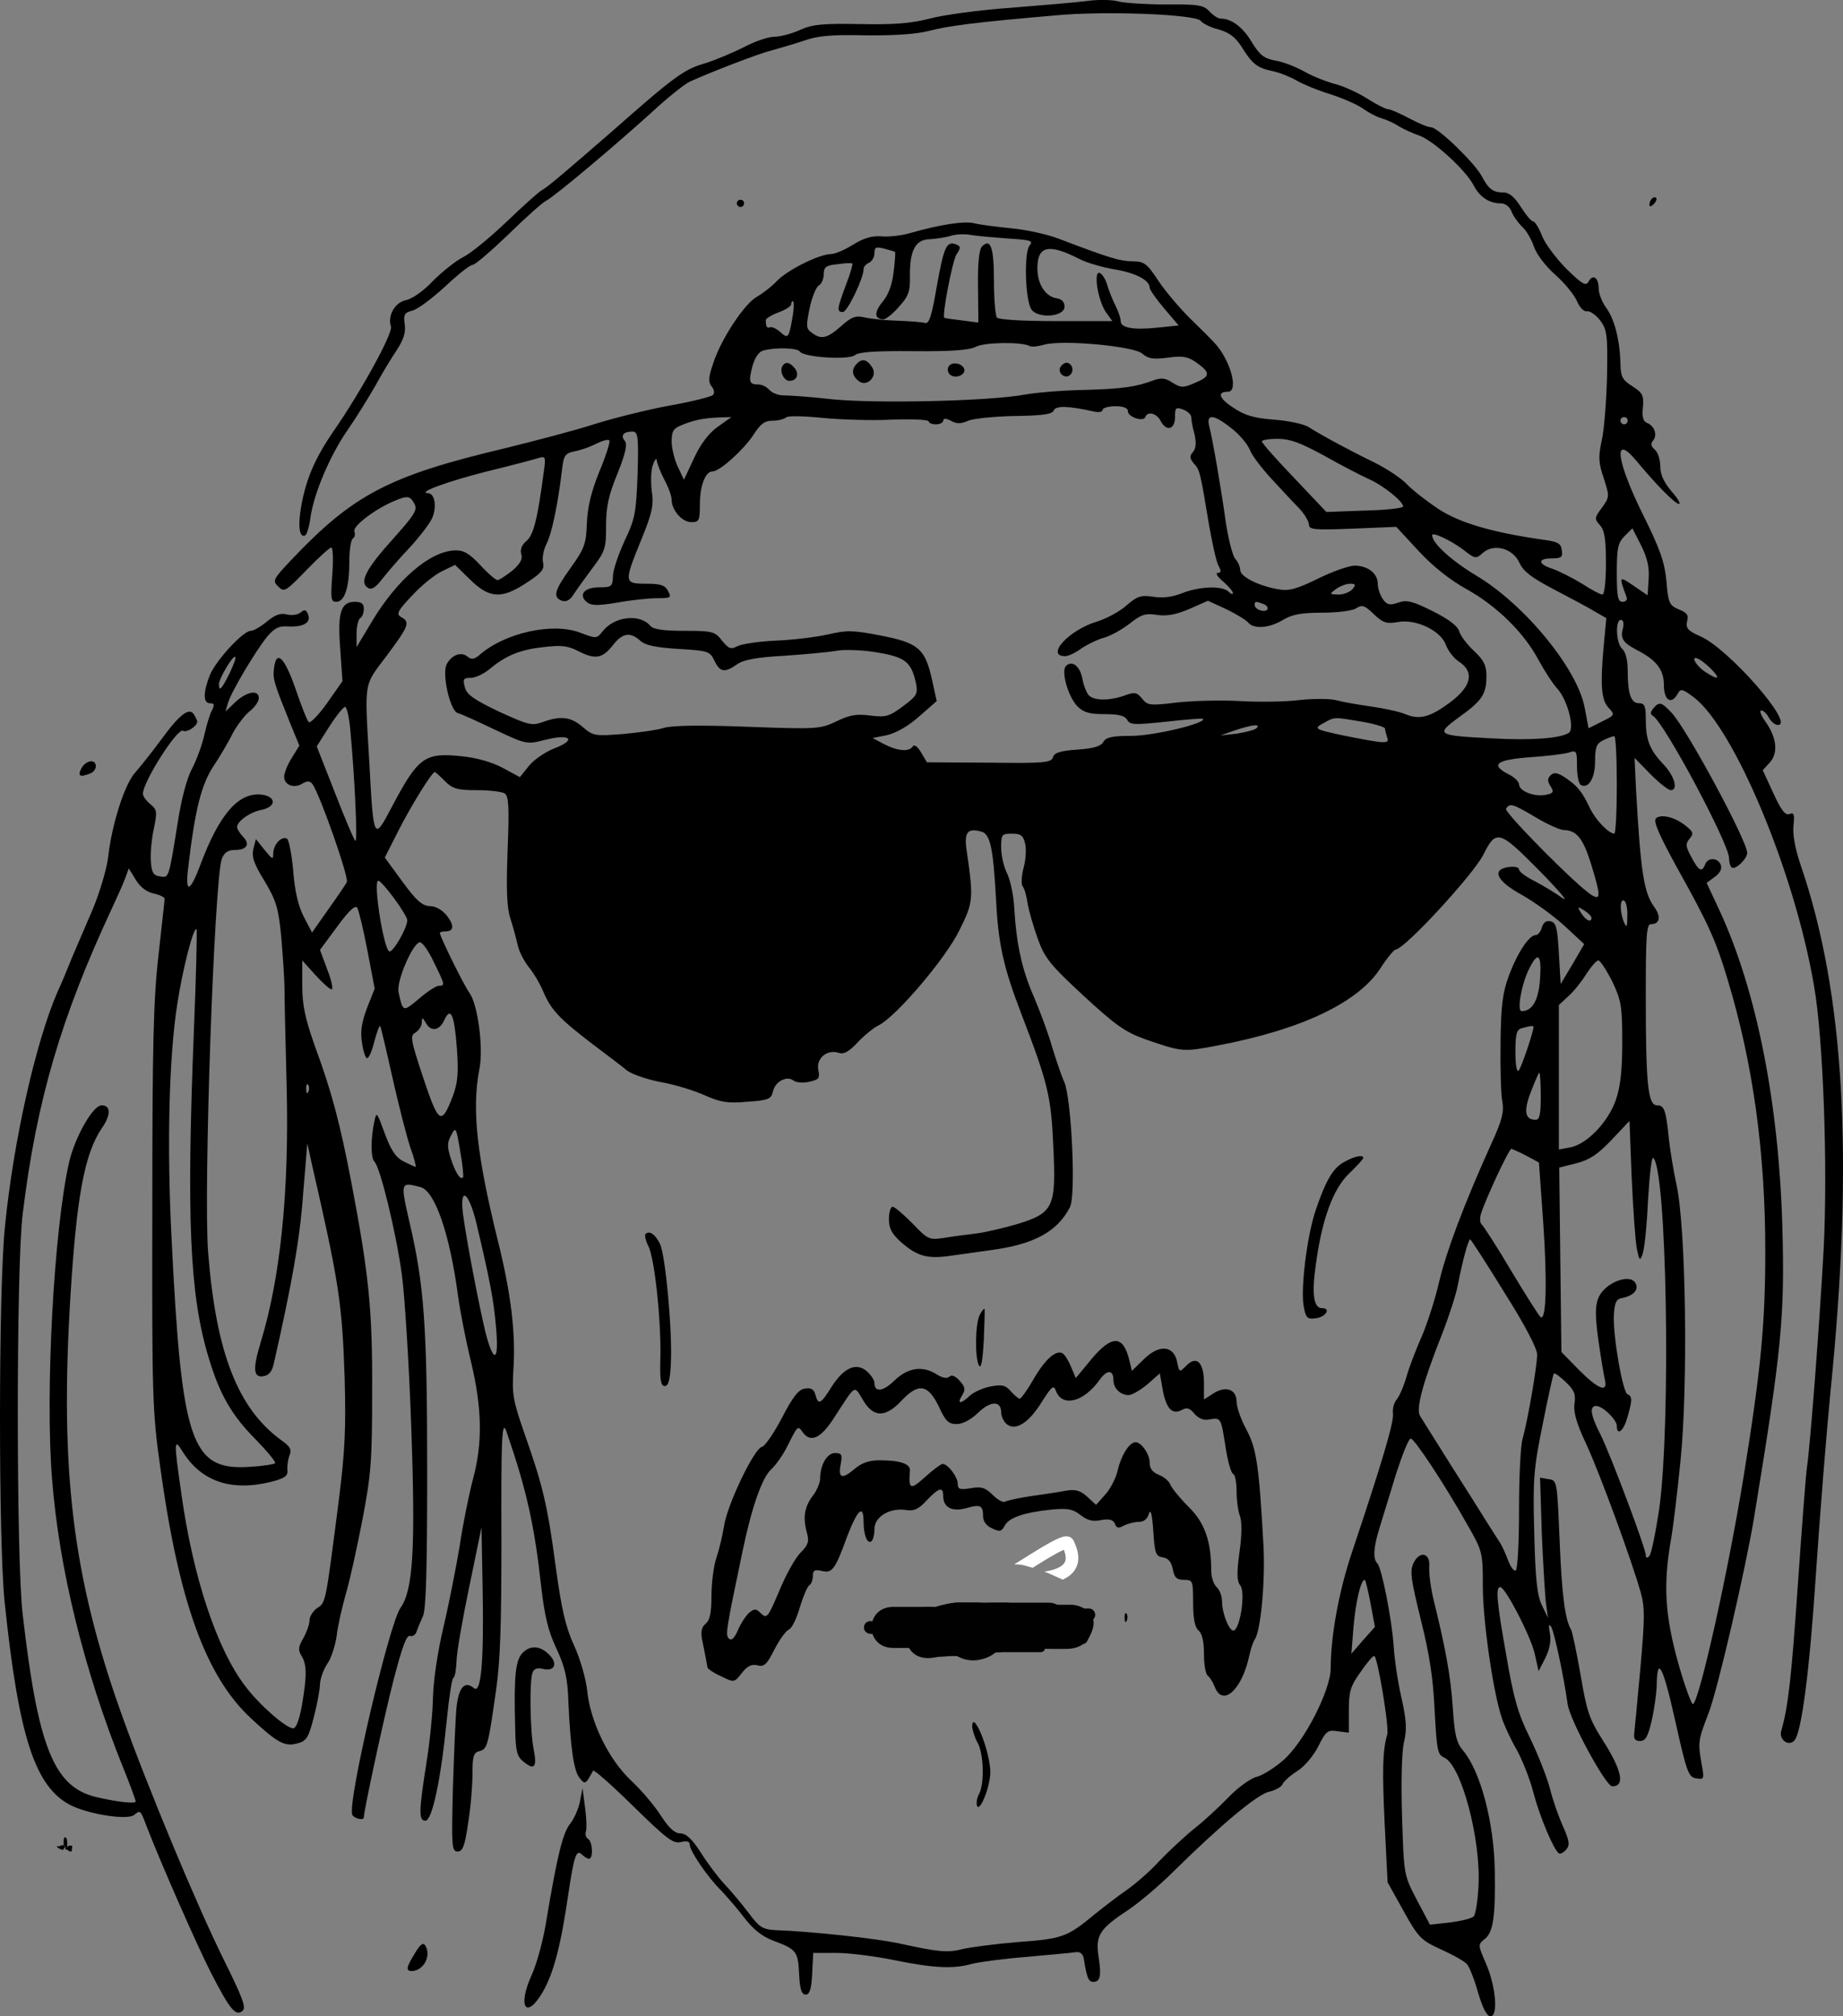 <?xml version="1.0" encoding="UTF-8" standalone="no"?>
<svg
   version="1.0"
   width="508.922pt"
   height="556.647pt"
   viewBox="0 0 508.922 556.647"
   preserveAspectRatio="xMidYMid"
   id="svg20"
   sodipodi:docname="speak.svg"
   inkscape:version="1.3 (0e150ed, 2023-07-21)"
   xmlns:inkscape="http://www.inkscape.org/namespaces/inkscape"
   xmlns:sodipodi="http://sodipodi.sourceforge.net/DTD/sodipodi-0.dtd"
   xmlns="http://www.w3.org/2000/svg"
   xmlns:svg="http://www.w3.org/2000/svg">
  <rect x="0" y="0" width="508.922" height="556.647" fill="#808080" stroke="none"/>
  <defs
     id="defs20">
    <inkscape:path-effect
       effect="powerstroke"
       id="path-effect38"
       is_visible="true"
       lpeversion="1.3"
       scale_width="1"
       interpolator_type="CentripetalCatmullRom"
       interpolator_beta="0.75"
       start_linecap_type="round"
       end_linecap_type="round"
       offset_points="9.457,17.414"
       linejoin_type="spiro"
       miter_limit="4"
       not_jump="true"
       sort_points="true"
       message="&lt;b&gt;Ctrl + click&lt;/b&gt; on existing node and move it" />
    <inkscape:path-effect
       effect="simplify"
       id="path-effect37"
       is_visible="true"
       lpeversion="1.3"
       threshold="0.012"
       steps="1"
       smooth_angles="0"
       helper_size="0"
       simplify_individual_paths="false"
       simplify_just_coalesce="false"
       step="1" />
    <inkscape:path-effect
       effect="powerstroke"
       id="path-effect36"
       is_visible="true"
       lpeversion="1.3"
       scale_width="1"
       interpolator_type="CentripetalCatmullRom"
       interpolator_beta="0.75"
       start_linecap_type="round"
       end_linecap_type="round"
       offset_points="1.381,17.414"
       linejoin_type="spiro"
       miter_limit="4"
       not_jump="true"
       sort_points="true"
       message="&lt;b&gt;Ctrl + click&lt;/b&gt; on existing node and move it" />
    <inkscape:path-effect
       effect="simplify"
       id="path-effect35"
       is_visible="true"
       lpeversion="1.3"
       threshold="0.012"
       steps="1"
       smooth_angles="0"
       helper_size="0"
       simplify_individual_paths="false"
       simplify_just_coalesce="false"
       step="1" />
    <inkscape:path-effect
       effect="powerstroke"
       id="path-effect34"
       is_visible="true"
       lpeversion="1.3"
       scale_width="1"
       interpolator_type="CentripetalCatmullRom"
       interpolator_beta="0.75"
       start_linecap_type="round"
       end_linecap_type="round"
       offset_points="10.941,17.414"
       linejoin_type="spiro"
       miter_limit="4"
       not_jump="true"
       sort_points="true"
       message="&lt;b&gt;Ctrl + click&lt;/b&gt; on existing node and move it" />
    <inkscape:path-effect
       effect="simplify"
       id="path-effect33"
       is_visible="true"
       lpeversion="1.3"
       threshold="0.012"
       steps="1"
       smooth_angles="0"
       helper_size="0"
       simplify_individual_paths="false"
       simplify_just_coalesce="false"
       step="1" />
    <inkscape:path-effect
       effect="powerstroke"
       id="path-effect32"
       is_visible="true"
       lpeversion="1.3"
       scale_width="1"
       interpolator_type="CentripetalCatmullRom"
       interpolator_beta="0.75"
       start_linecap_type="round"
       end_linecap_type="round"
       offset_points="9.86,17.414"
       linejoin_type="spiro"
       miter_limit="4"
       not_jump="true"
       sort_points="true"
       message="&lt;b&gt;Ctrl + click&lt;/b&gt; on existing node and move it" />
    <inkscape:path-effect
       effect="simplify"
       id="path-effect31"
       is_visible="true"
       lpeversion="1.3"
       threshold="0.012"
       steps="1"
       smooth_angles="0"
       helper_size="0"
       simplify_individual_paths="false"
       simplify_just_coalesce="false"
       step="1" />
    <inkscape:path-effect
       effect="powerstroke"
       id="path-effect30"
       is_visible="true"
       lpeversion="1.3"
       scale_width="1"
       interpolator_type="CentripetalCatmullRom"
       interpolator_beta="0.75"
       start_linecap_type="round"
       end_linecap_type="round"
       offset_points="16.259,17.414"
       linejoin_type="spiro"
       miter_limit="4"
       not_jump="true"
       sort_points="true"
       message="&lt;b&gt;Ctrl + click&lt;/b&gt; on existing node and move it" />
    <inkscape:path-effect
       effect="simplify"
       id="path-effect29"
       is_visible="true"
       lpeversion="1.3"
       threshold="0.012"
       steps="1"
       smooth_angles="0"
       helper_size="0"
       simplify_individual_paths="false"
       simplify_just_coalesce="false"
       step="1" />
    <inkscape:path-effect
       effect="powerstroke"
       id="path-effect28"
       is_visible="true"
       lpeversion="1.3"
       scale_width="1"
       interpolator_type="CentripetalCatmullRom"
       interpolator_beta="0.75"
       start_linecap_type="round"
       end_linecap_type="round"
       offset_points="4.26,17.414"
       linejoin_type="spiro"
       miter_limit="4"
       not_jump="true"
       sort_points="true"
       message="&lt;b&gt;Ctrl + click&lt;/b&gt; on existing node and move it" />
    <inkscape:path-effect
       effect="simplify"
       id="path-effect27"
       is_visible="true"
       lpeversion="1.3"
       threshold="0.012"
       steps="1"
       smooth_angles="0"
       helper_size="0"
       simplify_individual_paths="false"
       simplify_just_coalesce="false"
       step="1" />
    <inkscape:path-effect
       effect="powerstroke"
       id="path-effect26"
       is_visible="true"
       lpeversion="1.3"
       scale_width="1"
       interpolator_type="CentripetalCatmullRom"
       interpolator_beta="0.75"
       start_linecap_type="round"
       end_linecap_type="round"
       offset_points="4.448,17.414"
       linejoin_type="spiro"
       miter_limit="4"
       not_jump="true"
       sort_points="true"
       message="&lt;b&gt;Ctrl + click&lt;/b&gt; on existing node and move it" />
    <inkscape:path-effect
       effect="simplify"
       id="path-effect25"
       is_visible="true"
       lpeversion="1.3"
       threshold="0.012"
       steps="1"
       smooth_angles="0"
       helper_size="0"
       simplify_individual_paths="false"
       simplify_just_coalesce="false"
       step="1" />
    <inkscape:path-effect
       effect="spiro"
       id="path-effect22"
       is_visible="true"
       lpeversion="1" />
    <inkscape:path-effect
       effect="spiro"
       id="path-effect21"
       is_visible="true"
       lpeversion="1" />
    <inkscape:path-effect
       effect="powerstroke"
       id="path-effect2"
       is_visible="true"
       lpeversion="1.3"
       scale_width="1"
       interpolator_type="CentripetalCatmullRom"
       interpolator_beta="0.75"
       start_linecap_type="round"
       end_linecap_type="round"
       offset_points="5.408,17.414"
       linejoin_type="spiro"
       miter_limit="4"
       not_jump="true"
       sort_points="true"
       message="&lt;b&gt;Ctrl + click&lt;/b&gt; on existing node and move it" />
    <inkscape:path-effect
       effect="simplify"
       id="path-effect1"
       is_visible="true"
       lpeversion="1.3"
       threshold="0.012"
       steps="1"
       smooth_angles="0"
       helper_size="0"
       simplify_individual_paths="false"
       simplify_just_coalesce="false"
       step="1" />
  </defs>
  <sodipodi:namedview
     id="namedview20"
     pagecolor="#ffffff"
     bordercolor="#000000"
     borderopacity="0.25"
     inkscape:showpageshadow="2"
     inkscape:pageopacity="0.0"
     inkscape:pagecheckerboard="0"
     inkscape:deskcolor="#d1d1d1"
     inkscape:document-units="pt"
     inkscape:zoom="0.83328723"
     inkscape:cx="288.01593"
     inkscape:cy="477.02639"
     inkscape:window-width="1312"
     inkscape:window-height="816"
     inkscape:window-x="0"
     inkscape:window-y="25"
     inkscape:window-maximized="0"
     inkscape:current-layer="g20" />
  <g
     transform="matrix(0.1,0,0,-0.1,-17.537,569.147)"
     fill="#000000"
     stroke="none"
     id="g20">
    <path
       d="m 3180,5689 c -30,-4 -126,-12 -213,-19 -87,-6 -188,-20 -225,-30 -51,-13 -97,-17 -192,-15 -103,2 -132,-1 -165,-16 -22,-10 -54,-19 -71,-19 -17,0 -55,-13 -85,-29 -30,-15 -79,-36 -109,-45 -55,-16 -82,-35 -252,-185 -129,-112 -180,-156 -197,-165 -9,-5 -52,-44 -96,-86 -44,-42 -98,-87 -120,-98 -22,-11 -60,-42 -85,-67 -24,-26 -57,-49 -73,-52 -31,-6 -52,-43 -42,-73 6,-18 -83,-180 -158,-288 -49,-71 -74,-127 -88,-198 -12,-60 -8,-101 10,-90 4,3 11,26 14,51 10,66 53,168 102,239 23,33 57,88 76,121 18,33 45,78 60,100 19,29 25,49 22,71 -4,27 -1,32 21,38 14,3 54,33 90,66 35,33 69,60 76,60 7,0 51,38 99,84 47,46 94,88 104,93 24,12 196,157 296,248 42,39 88,75 101,81 69,31 190,77 225,86 22,6 63,18 90,27 39,14 77,17 170,15 79,-1 139,3 175,12 53,14 129,24 350,43 137,13 386,3 401,-15 6,-8 29,-19 50,-24 28,-8 46,-21 63,-48 30,-48 43,-58 86,-67 19,-4 49,-16 66,-26 17,-10 58,-27 91,-37 34,-11 74,-28 90,-39 15,-11 39,-24 53,-28 14,-4 36,-14 48,-22 13,-8 39,-20 57,-26 39,-14 129,-96 150,-138 17,-32 43,-49 75,-49 12,0 24,-9 29,-22 5,-13 18,-31 29,-42 12,-10 26,-35 33,-55 7,-21 31,-53 59,-78 26,-23 53,-56 60,-73 7,-17 19,-29 27,-28 9,2 25,-10 37,-25 19,-26 21,-39 19,-155 -2,-70 -8,-150 -15,-178 -9,-43 -9,-59 6,-103 16,-50 16,-52 -5,-81 -21,-28 -21,-31 -6,-48 13,-14 17,-38 17,-105 0,-49 -4,-87 -10,-87 -5,0 -30,13 -56,30 -26,16 -62,34 -81,41 -41,13 -43,29 -2,29 26,0 30,3 27,23 -2,18 -11,23 -48,28 -142,20 -236,47 -295,87 -33,22 -71,52 -85,67 -14,15 -54,42 -90,60 -68,33 -144,74 -182,98 -13,8 -55,17 -95,20 -55,4 -81,12 -112,33 -39,25 -46,44 -15,44 31,0 7,88 -37,135 -10,11 -42,43 -70,70 -28,28 -67,74 -86,103 -31,47 -39,52 -71,52 -35,1 -60,8 -202,62 -30,12 -89,25 -130,29 -41,4 -88,10 -104,14 -27,7 -94,-3 -181,-28 -22,-6 -56,-10 -76,-8 -26,2 -49,-5 -78,-23 -22,-14 -50,-26 -61,-26 -33,0 -122,-45 -150,-75 -14,-15 -38,-33 -53,-42 -34,-17 -100,-116 -122,-184 -14,-40 -14,-53 -4,-65 7,-9 8,-18 3,-23 -5,-5 -61,-19 -124,-30 -63,-12 -155,-35 -205,-51 -49,-16 -160,-45 -245,-66 -321,-76 -419,-128 -589,-307 -52,-55 -54,-59 -37,-75 16,-16 20,-14 78,46 33,34 64,62 68,62 5,0 6,-34 3,-75 -5,-66 -4,-75 11,-75 23,0 36,40 36,110 0,32 4,61 10,65 5,3 7,12 4,19 -6,14 55,61 109,84 38,16 45,15 57,-8 9,-16 0,-30 -60,-97 -74,-82 -93,-119 -69,-134 10,-7 21,0 39,23 14,18 48,58 77,88 28,31 57,68 63,84 12,32 5,66 -13,66 -31,1 53,32 159,59 66,16 130,33 143,37 23,7 24,6 18,-37 -17,-128 -28,-175 -48,-191 -13,-11 -18,-24 -14,-37 4,-13 -3,-26 -25,-45 -18,-14 -36,-26 -41,-26 -5,0 -27,19 -48,42 -30,32 -46,41 -69,40 -69,-2 -160,-80 -230,-197 l -42,-70 v 37 c 0,20 5,40 10,43 6,3 10,15 10,26 0,14 -7,19 -25,19 -39,0 -48,-31 -40,-131 l 6,-88 -42,-60 c -24,-34 -47,-57 -51,-53 -5,5 -21,46 -37,93 -30,86 -53,109 -59,55 -4,-29 1,-43 45,-152 l 25,-61 -21,-34 c -12,-19 -21,-42 -21,-52 0,-23 28,-33 50,-19 14,8 21,8 28,-1 19,-24 102,-259 95,-271 -3,-6 -26,-40 -51,-75 l -45,-64 -23,44 c -15,29 -25,72 -29,127 -4,45 -12,85 -17,88 -14,9 -38,-16 -38,-40 0,-19 -2,-18 -24,9 l -24,30 -7,-27 c -5,-21 1,-41 31,-89 32,-54 38,-73 46,-153 4,-50 9,-116 9,-146 0,-30 3,-152 6,-270 7,-288 -17,-526 -72,-705 -22,-73 -20,-97 7,-93 15,2 24,12 29,33 50,220 72,343 81,465 l 12,145 12,-55 c 75,-327 84,-384 91,-590 4,-144 1,-204 -16,-340 -37,-288 -36,-283 -60,-298 -11,-8 -21,-23 -21,-34 0,-11 -8,-33 -17,-49 -14,-24 -15,-33 -5,-49 15,-24 15,-55 1,-137 -7,-39 -16,-63 -24,-63 -19,0 -93,64 -132,116 -79,103 -145,302 -177,533 -21,145 -20,153 3,116 52,-84 135,-112 247,-84 37,10 45,16 43,33 -1,11 2,30 6,40 6,15 2,24 -21,40 -122,88 -182,242 -204,521 -13,171 17,1028 38,1086 7,17 17,24 37,24 33,0 42,17 20,38 -8,9 -15,20 -15,25 0,16 36,42 69,48 41,9 39,38 -4,42 -62,5 -114,-55 -166,-193 -29,-78 -43,-82 -34,-9 19,161 36,228 69,279 18,27 43,69 54,92 12,22 33,50 47,61 14,11 25,27 25,36 0,24 -32,19 -64,-10 l -28,-27 7,24 c 9,31 77,145 109,184 20,23 32,29 58,27 42,-2 63,11 54,33 -5,13 -9,15 -20,6 -8,-7 -25,-9 -38,-6 -18,5 -33,-1 -55,-19 -17,-14 -37,-26 -45,-26 -21,0 -95,-80 -113,-122 -19,-48 -19,-78 0,-78 12,0 13,-4 6,-19 -6,-10 -15,-40 -21,-67 -6,-27 -21,-69 -34,-94 -15,-27 -30,-86 -40,-150 -25,-156 -24,-152 -49,-148 -18,2 -23,11 -25,41 -2,21 2,62 8,90 10,48 9,53 -10,69 -11,9 -20,21 -20,28 0,33 96,184 111,174 10,-6 39,13 39,25 0,3 -4,12 -9,20 -13,21 -40,0 -91,-70 -25,-34 -57,-74 -71,-90 -29,-31 -65,-143 -75,-234 -4,-33 -23,-96 -41,-140 -19,-44 -46,-107 -60,-140 -13,-33 -30,-73 -38,-90 -60,-137 -122,-409 -146,-650 -18,-175 -18,-866 -1,-1035 39,-374 84,-513 184,-563 52,-25 156,-41 174,-26 17,14 17,14 34,-31 39,-101 138,-326 177,-403 53,-103 69,-123 88,-107 11,9 0,37 -52,142 -74,149 -211,478 -282,677 -135,378 -171,672 -141,1156 17,275 39,391 86,461 26,37 26,64 0,64 -24,0 -74,-88 -90,-158 -42,-186 -66,-634 -47,-872 19,-247 88,-529 195,-795 20,-49 36,-93 36,-97 0,-7 -54,-1 -112,13 -114,29 -158,138 -200,504 -18,151 -18,960 0,1105 38,311 105,541 247,845 13,28 29,63 35,79 l 11,30 19,-31 c 12,-20 30,-34 49,-38 17,-4 31,-10 31,-15 0,-4 -8,-74 -17,-156 -14,-122 -17,-250 -17,-699 -1,-518 0,-559 22,-715 51,-369 125,-575 249,-691 73,-68 94,-80 128,-71 27,7 32,15 47,73 9,35 17,77 17,92 1,15 10,40 20,55 11,15 22,50 26,77 3,28 15,79 25,115 11,36 31,128 46,205 24,125 27,163 27,355 1,226 -9,323 -57,575 -31,163 -55,254 -101,378 -27,77 -35,113 -35,168 v 69 l 36,-40 c 20,-22 40,-40 45,-40 5,0 0,25 -12,55 l -20,54 48,65 c 33,45 50,60 55,51 4,-7 17,-60 28,-118 l 20,-105 -21,-53 c -15,-40 -19,-65 -14,-96 3,-24 10,-43 14,-43 5,0 14,21 20,46 7,26 14,45 16,43 2,-2 17,-66 34,-142 17,-76 39,-162 49,-192 11,-30 17,-55 15,-55 -2,0 -17,7 -33,15 -22,11 -35,31 -52,77 -22,60 -23,62 -29,33 -10,-46 -10,-100 0,-110 17,-17 61,-201 76,-312 8,-59 20,-249 26,-421 12,-341 5,-450 -30,-500 -31,-44 -146,-533 -133,-570 3,-10 32,-18 32,-8 0,18 56,278 82,379 24,92 36,126 46,122 7,-2 15,3 18,13 3,9 11,28 17,41 9,17 12,135 12,400 0,400 -8,516 -50,693 -24,106 -24,107 32,92 39,-11 80,-127 103,-299 6,-44 22,-126 36,-183 31,-130 32,-224 6,-322 -11,-41 -28,-124 -37,-185 -10,-60 -30,-162 -45,-225 -16,-68 -28,-148 -29,-195 -1,-44 -9,-125 -18,-180 -21,-133 -22,-160 -3,-160 19,0 43,115 59,277 6,61 14,114 18,117 5,3 8,24 9,46 0,22 16,114 35,205 l 34,165 3,-165 c 4,-206 -4,-296 -24,-279 -25,21 -42,3 -48,-53 -3,-29 -7,-131 -10,-225 -4,-160 -3,-173 13,-173 14,0 20,15 29,78 7,42 12,103 12,135 0,50 3,60 19,64 22,6 24,12 46,167 12,81 15,185 15,413 -1,281 1,340 14,302 56,-163 77,-257 96,-429 9,-78 19,-122 42,-170 24,-52 31,-82 33,-150 6,-127 15,-186 30,-206 13,-17 16,-17 25,-4 5,8 11,19 13,23 1,5 51,-39 110,-97 93,-91 111,-105 132,-100 17,4 25,2 25,-7 0,-18 51,-92 87,-127 15,-16 44,-49 63,-74 24,-32 49,-52 80,-64 65,-24 69,-30 72,-92 2,-43 7,-57 18,-57 11,0 16,14 18,57 l 3,58 h 63 c 35,0 108,-9 161,-20 108,-22 163,-25 215,-10 20,5 87,14 150,19 63,6 124,11 135,13 13,2 20,-4 23,-17 8,-52 13,-65 26,-65 20,0 23,17 15,69 -9,58 2,77 78,127 32,21 90,70 129,109 129,127 231,213 264,220 17,4 34,13 37,21 3,7 20,23 39,35 20,12 45,41 59,68 22,44 26,47 54,43 l 31,-4 v 61 c 0,52 4,67 32,106 17,25 34,45 38,45 9,0 42,-197 36,-217 -13,-45 -14,-99 -7,-248 l 8,-160 44,-79 c 41,-74 48,-81 105,-107 33,-15 65,-33 71,-41 6,-7 20,-42 30,-78 12,-41 24,-65 34,-65 22,0 15,82 -12,145 -23,53 -23,53 -3,69 23,19 29,62 27,188 -2,133 -39,273 -87,331 -19,22 -24,44 -29,120 -6,88 -20,163 -53,297 -8,33 -13,73 -12,90 4,40 -27,47 -44,10 -10,-22 -6,-46 21,-156 24,-96 34,-162 38,-251 6,-110 8,-121 27,-129 47,-22 101,-226 94,-354 -2,-41 -8,-79 -13,-84 -6,-6 -35,-13 -66,-17 l -55,-6 -36,68 c -36,69 -36,69 -41,229 -3,95 -1,179 5,206 9,36 7,62 -7,125 -10,43 -19,106 -21,139 -5,75 -33,217 -45,230 -13,13 -11,44 5,96 7,24 28,90 45,147 18,56 36,102 42,102 10,0 94,-127 157,-239 41,-72 42,-75 42,-170 0,-93 28,-289 52,-361 6,-19 24,-59 41,-88 16,-29 38,-84 47,-121 18,-67 56,-157 70,-166 4,-3 13,2 20,10 11,13 9,24 -8,63 -12,26 -29,74 -37,107 -9,33 -34,96 -56,141 -32,65 -44,107 -64,224 -27,152 -30,190 -17,190 14,0 83,-133 95,-183 l 11,-49 19,37 c 12,25 16,47 12,68 -4,22 -3,27 4,17 8,-14 34,-133 45,-212 5,-43 105,-227 123,-228 37,-1 27,45 -27,129 -35,55 -43,77 -60,178 -11,63 -23,119 -26,125 -17,27 -26,97 -32,248 -7,164 -7,165 -31,168 l -23,4 5,-159 c 4,-87 9,-174 12,-193 l 5,-35 -17,35 c -13,27 -18,72 -21,198 -4,149 -2,177 23,300 15,76 29,139 31,141 3,3 17,-8 33,-23 24,-23 28,-34 24,-60 -3,-22 5,-53 32,-110 38,-82 126,-322 151,-411 12,-43 11,-72 -1,-210 -8,-88 -16,-169 -17,-180 -2,-14 3,-20 16,-20 15,0 22,12 32,55 7,30 13,73 14,95 1,89 17,59 51,-93 32,-144 37,-157 58,-160 22,-4 23,-2 15,40 -10,59 -10,64 19,139 25,63 103,401 126,541 77,468 85,556 78,806 -10,340 -71,648 -173,869 l -36,77 23,17 c 14,10 20,22 16,33 -8,20 -36,21 -43,1 -9,-23 -18,-18 -38,20 -16,29 -17,37 -5,51 12,14 10,19 -10,35 -30,25 -70,34 -83,21 -8,-8 10,-48 60,-139 86,-154 106,-199 138,-306 70,-231 104,-476 104,-750 0,-201 -12,-326 -60,-623 -42,-258 -119,-606 -139,-627 -4,-4 -23,48 -42,115 -36,131 -41,213 -20,336 6,31 18,131 27,222 21,207 15,640 -11,760 -9,41 -18,98 -21,125 -8,82 -13,95 -33,95 -25,0 -31,56 -31,303 0,165 2,197 14,197 25,0 29,21 9,48 -28,39 -37,93 -50,324 l -4,87 44,-45 c 24,-24 49,-44 56,-44 21,0 11,38 -20,71 -39,41 -49,68 -49,125 0,36 -3,44 -19,44 -22,0 -31,26 -31,91 0,29 -6,51 -15,59 -17,14 -20,80 -4,80 7,0 9,-9 6,-23 -8,-28 0,-40 38,-60 55,-28 75,-55 75,-97 0,-43 21,-55 38,-24 8,15 13,14 45,-10 111,-85 277,-480 331,-793 26,-144 39,-504 27,-733 -11,-199 -36,-529 -46,-600 -3,-19 -14,-164 -25,-322 -18,-261 -27,-340 -46,-405 -7,-24 20,-44 36,-27 20,21 42,188 60,463 11,163 29,388 40,500 65,645 39,1103 -83,1456 -15,45 -22,84 -19,108 3,31 1,36 -11,31 -12,-4 -23,10 -45,58 l -29,63 20,22 c 23,26 19,69 -14,114 -11,16 -16,29 -10,29 6,0 15,-9 21,-20 6,-11 17,-20 25,-20 48,0 -136,210 -213,244 -36,16 -42,23 -38,42 5,17 0,24 -23,33 -26,11 -29,18 -34,78 -5,53 -18,89 -62,178 -77,154 -87,234 -20,153 54,-65 106,-118 117,-118 5,0 -4,16 -21,35 -21,25 -31,46 -31,69 0,19 -7,39 -15,46 -11,9 -12,16 -5,25 13,15 4,41 -17,49 -10,4 -14,17 -11,43 3,33 -1,40 -29,58 -27,17 -32,26 -33,60 -1,65 -16,125 -39,156 -11,15 -21,39 -21,53 0,31 -16,42 -28,20 -7,-13 -17,-8 -60,34 -28,28 -59,69 -68,91 -9,23 -20,41 -25,41 -5,0 -20,18 -34,40 -17,27 -32,40 -48,40 -29,0 -41,9 -60,45 -19,36 -121,135 -140,135 -8,0 -35,11 -61,25 -26,14 -52,25 -58,25 -6,0 -32,13 -57,29 -25,16 -66,35 -91,41 -25,7 -63,22 -85,35 -22,12 -57,26 -78,29 -31,6 -43,15 -65,51 -24,41 -56,65 -86,65 -7,0 -21,9 -31,20 -16,17 -30,20 -119,19 -56,0 -114,4 -131,8 -16,5 -55,6 -85,2 z m -222,-656 c 64,-4 72,-6 60,-20 -15,-19 -12,-147 5,-175 17,-27 92,-22 92,7 0,13 -8,21 -22,23 -31,5 -53,39 -53,83 0,62 31,69 117,25 17,-9 60,-22 95,-28 60,-10 98,-30 98,-51 0,-5 18,-31 40,-57 l 40,-47 -58,-6 c -66,-7 -102,-1 -102,18 0,8 -6,26 -14,42 -8,15 -18,41 -23,57 -4,16 -14,31 -21,34 -18,6 -5,-76 17,-108 l 18,-25 h -156 c -92,0 -159,4 -163,10 -4,6 -8,51 -8,102 0,91 -9,118 -33,94 -8,-8 -12,-48 -11,-111 l 1,-99 -46,6 c -25,3 -47,6 -48,7 -7,5 22,155 33,174 13,20 13,23 -1,29 -26,9 -33,-6 -53,-117 -14,-82 -21,-104 -33,-100 -7,2 -41,5 -74,6 -33,1 -74,5 -91,9 -26,6 -37,2 -66,-24 -39,-34 -55,-38 -81,-18 -16,11 -16,18 -6,67 6,30 18,59 25,63 8,4 14,19 14,31 0,20 6,25 38,28 20,3 39,4 41,2 2,-2 -6,-29 -18,-60 -24,-65 -26,-74 -8,-74 12,0 57,93 57,118 0,7 7,15 15,18 8,4 15,15 15,26 0,17 4,19 27,13 16,-4 29,-8 30,-9 1,-1 0,-26 -4,-55 -4,-35 -14,-63 -30,-82 -24,-29 -24,-49 2,-49 7,0 27,16 43,35 26,28 31,43 30,82 -1,73 15,103 54,104 18,1 44,5 58,9 14,5 39,6 55,3 17,-3 63,-7 103,-10 z m -593,-210 c -11,-65 -13,-68 -34,-49 -10,9 -23,16 -29,14 -9,-3 -12,1 -12,20 0,4 16,14 35,21 19,7 35,17 35,22 0,5 2,9 5,9 3,0 3,-17 0,-37 z m 654,-87 c 5,-3 22,-1 40,4 50,14 248,-4 271,-25 16,-14 30,-16 70,-11 42,6 56,3 80,-14 39,-28 38,-38 -6,-56 -32,-14 -38,-13 -61,1 -19,13 -31,14 -51,7 -50,-19 -87,-24 -192,-27 -58,-1 -132,-7 -165,-13 -99,-18 -408,-25 -530,-13 -60,7 -122,11 -136,11 -15,0 -32,7 -39,15 -7,8 -20,15 -30,15 -26,0 -28,7 -17,50 7,25 18,41 31,44 33,9 94,7 100,-3 10,-16 135,-24 152,-10 11,9 58,12 162,11 106,-1 154,3 172,12 23,13 129,14 149,2 z m 174,-180 c 16,-4 27,-2 27,4 0,5 16,10 35,10 23,0 35,-5 35,-14 0,-16 43,-30 48,-16 6,17 31,11 42,-10 16,-31 40,-25 40,10 0,26 2,28 22,21 13,-5 23,-14 23,-22 0,-8 4,-29 9,-47 5,-22 4,-38 -4,-48 -10,-11 -10,-18 2,-32 17,-18 18,-26 42,-170 9,-51 20,-101 26,-112 8,-15 8,-20 -2,-20 -7,0 -1,-11 15,-24 15,-13 27,-27 27,-32 0,-4 -5,-3 -12,4 -17,17 -80,15 -128,-4 -27,-11 -54,-14 -80,-10 -34,5 -44,2 -74,-24 -19,-17 -56,-37 -83,-45 -76,-23 -142,-95 -86,-95 8,0 28,9 44,21 16,11 45,25 63,30 19,5 50,23 71,39 31,25 44,29 75,24 26,-4 51,0 89,16 l 52,23 50,-23 c 27,-13 55,-30 61,-37 15,-19 58,-16 96,7 25,15 50,20 107,20 42,0 84,5 95,12 17,11 24,8 49,-16 25,-24 35,-27 65,-22 50,10 120,-23 134,-63 6,-16 22,-37 36,-46 43,-28 35,-67 -21,-110 -57,-43 -87,-52 -127,-35 -17,7 -59,16 -94,21 -35,5 -77,12 -95,17 -18,5 -63,5 -102,1 -38,-5 -113,-6 -165,-3 -52,3 -131,1 -175,-4 -75,-9 -81,-8 -96,11 -14,17 -20,19 -49,8 -44,-15 -85,-14 -99,2 -6,8 -14,28 -17,46 -7,35 -29,50 -45,34 -14,-14 5,-83 31,-111 17,-17 32,-22 75,-22 39,0 56,-4 63,-16 8,-14 20,-14 107,-5 54,6 100,10 102,8 11,-12 -136,-47 -197,-47 -54,0 -71,-4 -78,-17 -7,-12 -28,-18 -72,-21 -47,-3 -64,-9 -67,-21 -4,-15 -24,-17 -176,-15 l -172,1 -16,27 c -10,17 -19,23 -23,17 -10,-16 -42,-13 -79,6 l -32,17 40,8 c 25,6 59,25 89,52 l 48,42 -13,59 c -19,86 -38,102 -142,122 -77,15 -94,15 -145,3 -31,-7 -95,-15 -142,-17 -47,-2 -95,-9 -107,-15 -20,-10 -25,-8 -44,15 -19,25 -26,27 -104,27 -59,0 -86,4 -94,14 -29,34 -100,26 -132,-16 -16,-20 -17,-20 -62,-3 -76,29 -210,-1 -279,-63 -14,-11 -21,-12 -32,-3 -17,14 -43,5 -57,-21 -14,-26 9,-128 30,-135 9,-2 55,-23 103,-46 87,-41 88,-41 139,-28 70,18 88,0 24,-24 -25,-10 -57,-32 -70,-49 l -24,-30 -48,26 c -31,16 -72,28 -116,32 -99,10 -117,-3 -189,-139 -51,-97 -51,-96 -63,125 -13,225 -16,206 48,291 61,82 66,93 40,107 -14,8 -10,17 31,60 26,28 63,58 83,67 l 35,17 42,-41 c 53,-52 87,-54 156,-8 40,26 49,36 45,55 -3,12 1,35 9,51 15,28 32,111 43,203 5,43 8,48 37,54 17,3 44,13 59,21 16,8 31,12 35,9 3,-4 -9,-42 -27,-85 -23,-57 -33,-98 -35,-143 -2,-57 -6,-70 -44,-123 -46,-64 -51,-82 -25,-92 11,-4 22,1 32,17 9,14 33,47 53,74 35,46 37,55 37,115 0,52 6,83 31,144 23,57 28,82 21,91 -13,15 -4,26 20,26 16,0 18,-10 15,-117 -4,-108 -7,-124 -36,-185 -17,-37 -32,-81 -32,-97 -1,-29 -4,-31 -38,-31 -42,0 -58,-21 -34,-41 13,-10 30,-10 85,-1 38,7 87,12 110,12 37,0 39,2 29,20 -8,16 -21,20 -60,20 -62,0 -62,3 -14,121 31,76 35,96 29,136 -3,27 -2,59 4,73 5,14 10,18 10,10 1,-8 10,-32 21,-53 11,-20 20,-45 20,-55 0,-29 29,-62 54,-62 22,0 24,4 24,49 0,51 15,91 35,91 20,0 86,60 113,101 19,30 31,39 52,39 15,0 32,4 38,9 5,5 48,4 99,-1 50,-5 136,-8 193,-5 56,2 102,0 102,-5 0,-4 9,-8 20,-8 11,0 20,5 20,10 0,7 7,7 21,0 15,-9 28,-9 48,0 15,6 73,12 129,13 76,1 103,5 107,15 5,14 41,13 108,-2 z m -1036,-43 c -24,-17 -47,-47 -65,-86 l -28,-60 -17,36 c -9,19 -17,51 -17,70 0,28 5,36 28,45 37,15 61,19 102,21 l 35,1 z m 1419,-4 c 21,-16 44,-43 51,-60 6,-16 34,-52 60,-80 26,-28 60,-65 76,-81 15,-16 27,-37 27,-45 0,-14 16,-15 120,-11 l 121,5 62,-67 c 40,-43 87,-80 132,-105 83,-46 159,-120 199,-196 16,-29 39,-65 52,-79 28,-31 49,-111 31,-122 -24,-15 -103,-21 -211,-15 -154,8 -158,10 -91,59 63,45 75,63 75,113 0,29 -7,44 -34,69 -18,17 -37,41 -41,54 -4,15 -29,34 -73,56 -56,28 -72,32 -95,24 -23,-8 -31,-7 -42,8 -8,11 -15,30 -15,43 0,29 -26,50 -63,51 -16,0 -62,-16 -102,-36 -62,-30 -81,-35 -112,-29 -55,10 -103,35 -103,53 0,8 -6,23 -14,31 -7,9 -18,52 -25,96 -13,94 -36,228 -46,268 -10,37 11,36 61,-4 z m 1094,21 c 0,-5 -4,-10 -10,-10 -5,0 -10,5 -10,10 0,6 5,10 10,10 6,0 10,-4 10,-10 z m -839,-96 c 46,-26 102,-55 124,-65 41,-18 95,-62 95,-76 0,-4 -48,-10 -106,-11 l -106,-4 -89,94 c -49,51 -89,96 -89,101 0,4 20,7 44,7 33,0 63,-11 127,-46 z m 897,-340 -3,-46 -38,26 c -41,28 -42,28 -20,-31 3,-7 -2,-13 -11,-13 -13,0 -16,13 -16,80 0,69 3,83 22,102 l 21,21 24,-47 c 17,-34 23,-60 21,-92 z m -512,80 c 33,-26 35,-26 54,-9 30,27 83,13 101,-27 11,-24 33,-41 94,-73 44,-23 95,-50 113,-61 l 33,-19 -7,-75 c -10,-107 -7,-150 12,-171 20,-22 20,-21 -22,-42 l -32,-16 -11,58 c -21,108 -167,285 -300,364 -68,41 -121,89 -121,111 0,10 51,-14 86,-40 z m -306,-109 c -7,-8 -24,-15 -39,-15 -25,1 -25,1 -7,15 11,8 29,15 39,15 16,0 17,-3 7,-15 z m -246,-41 c 9,-3 14,-10 11,-15 -7,-10 -35,0 -35,12 0,11 3,11 24,3 z M 1943,3923 c 13,-13 43,-19 105,-23 83,-5 87,-6 100,-32 15,-32 28,-35 62,-11 18,13 55,20 130,24 58,4 124,10 146,14 23,4 74,2 113,-5 77,-13 93,-26 106,-86 5,-29 2,-34 -37,-63 -38,-28 -47,-30 -89,-25 -38,5 -57,2 -94,-16 -44,-21 -52,-22 -244,-15 -130,5 -210,4 -232,-3 -19,-6 -70,-13 -114,-17 -77,-6 -82,-5 -110,19 -33,29 -62,32 -111,14 -30,-11 -40,-8 -121,29 -69,33 -89,47 -94,67 -6,23 -4,26 16,26 13,0 36,11 52,24 45,38 85,54 149,61 50,6 68,4 100,-13 45,-22 64,-18 94,21 25,31 46,34 73,10 z M 809,3832 c -22,-44 -29,-51 -29,-29 0,15 39,81 45,75 3,-2 -5,-23 -16,-46 z m 4095,9 c 23,-25 15,-27 -19,-5 -29,19 -44,50 -17,35 9,-5 26,-19 36,-30 z M 1143,3673 c 12,-130 20,-303 14,-303 -3,0 -28,59 -56,131 l -51,130 35,55 c 19,30 39,54 43,54 5,0 12,-30 15,-67 z m 2794,26 c 35,-6 63,-15 63,-19 0,-5 3,-16 6,-25 7,-18 -6,-17 -121,6 -80,17 -83,19 -55,34 31,18 29,17 107,4 z m -292,-18 c -6,-5 -30,-11 -55,-15 l -45,-5 40,14 c 48,16 73,19 60,6 z m 995,-156 c 0,-74 -3,-135 -7,-135 -16,1 -51,37 -67,70 -22,47 -36,63 -69,85 -21,14 -31,15 -40,6 -9,-9 -9,-16 0,-30 10,-16 8,-20 -14,-24 -32,-6 -73,11 -73,29 0,8 -14,21 -31,29 -49,26 -31,39 62,46 46,3 94,9 107,13 21,7 22,4 22,-38 0,-25 5,-48 10,-51 21,-13 40,17 40,65 0,39 4,49 23,58 12,6 25,11 30,11 4,1 7,-60 7,-134 z m -3236,10 c 21,-21 34,-25 88,-25 35,0 69,-4 77,-9 11,-7 13,-37 8,-157 -4,-109 -2,-160 8,-189 7,-22 16,-55 20,-73 4,-18 18,-45 31,-61 13,-16 31,-46 40,-68 21,-49 43,-73 133,-142 41,-31 85,-64 98,-75 13,-10 56,-25 94,-32 39,-7 94,-24 122,-37 43,-19 63,-22 117,-17 58,4 65,7 70,29 6,27 39,44 57,29 7,-5 26,-7 43,-3 27,6 30,10 25,33 -6,32 24,57 56,47 14,-5 29,3 52,28 18,19 44,41 59,48 49,25 186,186 223,263 38,76 39,87 20,217 -8,52 1,65 39,55 26,-6 34,-44 42,-191 6,-118 20,-183 68,-308 76,-198 84,-232 90,-372 8,-166 1,-182 -100,-213 -38,-11 -89,-23 -114,-26 -25,-3 -64,-8 -88,-12 -41,-6 -44,-5 -87,40 -25,25 -49,46 -55,46 -5,0 -10,-15 -10,-34 0,-26 8,-41 35,-65 44,-38 72,-46 138,-36 29,4 77,11 107,15 121,16 185,51 220,119 17,32 4,303 -16,346 -8,17 -22,60 -33,95 -10,36 -33,98 -50,138 -34,77 -49,147 -55,249 -2,34 -11,76 -20,94 -9,18 -16,49 -16,71 0,36 2,38 30,38 24,0 31,-5 36,-27 4,-15 2,-45 -4,-67 -6,-23 -7,-45 -3,-51 5,-5 11,-27 14,-47 3,-20 16,-64 28,-98 19,-53 34,-72 127,-158 89,-82 115,-100 171,-120 101,-35 104,-35 198,-17 233,44 389,119 450,213 18,28 38,52 42,52 24,0 213,205 242,261 36,72 44,69 155,-43 54,-55 83,-89 64,-76 -19,14 -54,35 -77,47 -24,12 -43,26 -43,32 0,6 -12,9 -27,7 -50,-6 -36,-38 33,-76 34,-19 87,-57 118,-85 l 56,-52 -32,-55 -33,-55 -5,85 c -4,72 -8,85 -23,88 -12,3 -20,-4 -24,-17 -3,-12 -11,-21 -17,-21 -18,0 -50,-48 -74,-112 -17,-46 -22,-82 -23,-185 -1,-70 1,-144 5,-163 5,-28 -1,-52 -30,-115 -75,-166 -124,-296 -144,-380 -11,-48 -33,-117 -49,-154 -16,-36 -35,-86 -42,-111 -7,-25 -19,-52 -26,-61 -8,-9 -13,-27 -11,-40 3,-23 -30,-134 -112,-379 -37,-109 -60,-234 -60,-324 0,-61 -74,-205 -131,-254 -24,-21 -57,-42 -74,-46 -16,-4 -51,-29 -77,-56 -25,-26 -68,-66 -95,-87 -26,-21 -69,-61 -96,-89 -26,-29 -67,-64 -90,-80 -23,-16 -64,-47 -92,-70 -73,-60 -86,-65 -209,-74 -61,-5 -129,-14 -151,-19 -42,-11 -67,-9 -180,16 -63,13 -233,32 -339,36 -35,2 -44,8 -73,47 -19,25 -49,61 -67,80 -18,19 -48,59 -66,88 -24,37 -40,52 -56,52 -15,0 -31,14 -53,48 -17,27 -54,71 -82,97 -63,59 -113,162 -122,248 -3,31 -19,88 -36,125 -24,52 -35,101 -51,218 -23,171 -35,222 -86,367 -32,92 -35,109 -31,176 7,99 -6,211 -44,362 -57,232 -71,358 -50,468 12,58 -4,179 -27,211 -16,22 -82,156 -82,166 0,2 6,4 14,4 25,0 27,16 5,44 -13,16 -31,26 -47,26 -21,1 -37,15 -75,67 l -49,67 38,75 c 34,67 92,161 100,161 2,0 14,-11 28,-25 z m 3012,-100 c 32,-19 67,-35 78,-35 35,-1 53,-23 75,-94 26,-85 27,-100 4,-87 -36,19 -245,230 -239,240 11,16 18,14 82,-24 z M 1264,3211 c 20,-27 36,-54 36,-60 0,-22 -41,-92 -50,-86 -16,10 -45,195 -30,195 5,0 24,-22 44,-49 z m 3405,-49 c 0,-30 -2,-33 -9,-17 -12,28 -12,67 0,60 6,-3 10,-23 9,-43 z m -99,-4 c 0,-15 -15,-8 -28,12 -12,19 -11,20 8,8 11,-7 20,-16 20,-20 z M 711,2852 c -21,-524 -12,-734 40,-907 31,-104 65,-162 131,-228 32,-33 56,-62 53,-65 -3,-3 -34,-8 -69,-10 -163,-11 -189,64 -217,633 -13,255 -7,500 16,645 15,98 45,214 53,206 2,-3 -1,-126 -7,-274 z m 662,184 c 31,-63 32,-66 14,-66 -7,0 -32,-16 -55,-36 -44,-37 -44,-37 -56,18 -7,30 40,138 59,138 7,0 24,-24 38,-54 z m 3055,-47 c -4,-59 -21,-89 -51,-89 -13,0 -1,72 20,115 25,52 36,43 31,-26 z m 199,-6 c 25,-53 28,-68 28,-168 0,-80 -5,-124 -18,-161 -21,-60 -79,-121 -125,-130 l -32,-6 v 199 200 l 26,24 c 15,13 37,41 50,62 13,20 28,37 33,37 5,0 22,-26 38,-57 z M 1437,2797 c 5,-68 2,-96 -11,-131 -32,-83 -39,-78 -82,50 -35,106 -37,117 -21,125 9,6 17,18 17,27 1,16 1,16 11,0 14,-26 38,-22 51,7 18,39 28,16 35,-78 z m 2973,60 c 0,-14 -34,-114 -41,-121 -5,-6 -9,14 -9,51 0,50 3,62 18,66 24,7 32,7 32,4 z m 20,-192 c 0,-49 -3,-65 -14,-65 -30,0 -34,24 -13,78 11,28 21,52 23,52 2,0 4,-29 4,-65 z m -3403,13 c -3,-8 -6,-5 -6,6 -1,11 2,17 5,13 3,-3 4,-12 1,-19 z m 3668,-432 c 7,-35 9,-37 16,-17 5,12 12,78 15,146 4,68 10,122 14,120 38,-23 50,-733 17,-970 -10,-66 -22,-124 -27,-129 -7,-7 -10,-6 -10,2 0,19 -98,279 -125,333 -28,54 -31,79 -12,79 18,0 57,-38 57,-55 0,-29 19,-14 29,23 14,47 14,59 1,64 -14,4 -42,169 -38,221 2,33 7,43 23,45 29,6 45,21 38,38 -12,33 -86,6 -104,-38 -9,-23 -9,-48 0,-116 7,-48 15,-97 18,-109 9,-38 -18,-27 -71,26 l -49,50 -3,254 -3,255 47,12 c 36,9 59,24 97,64 l 50,53 6,-156 c 4,-86 10,-174 14,-195 z m -3241,195 c -8,-8 -21,13 -34,53 -10,31 -10,43 1,63 13,25 14,23 25,-43 7,-38 10,-71 8,-73 z m 2936,60 35,-19 12,-169 c 11,-161 8,-267 -7,-258 -4,2 -40,59 -81,127 -40,68 -78,126 -82,129 -5,4 -6,17 -2,30 13,41 77,179 84,179 3,-1 22,-9 41,-19 z M 1491,2314 c 37,-156 48,-213 54,-286 9,-96 -6,-104 -29,-15 -18,75 -52,251 -62,326 -10,80 16,63 37,-25 z m 2838,-190 c 57,-90 91,-155 91,-172 0,-32 -26,-182 -40,-232 -6,-19 -10,-108 -10,-197 0,-89 -4,-164 -9,-167 -5,-3 -14,9 -21,27 -6,17 -16,39 -21,47 -5,8 -22,34 -37,58 -15,24 -60,96 -101,160 -40,64 -78,124 -84,134 -13,19 8,94 61,228 18,46 38,107 43,134 12,63 29,126 34,126 2,0 45,-66 94,-146 z m -369,-859 12,-65 -33,-37 -32,-37 6,75 c 6,69 20,129 31,129 2,0 9,-29 16,-65 z"
       id="path2" />
    <path
       d="m 2542,4688 c -16,-16 -15,-33 4,-48 22,-19 54,12 38,37 -14,22 -27,26 -42,11 z"
       id="path3" />
    <path
       d="m 2336,4681 c -9,-14 4,-41 19,-41 21,0 28,19 15,35 -14,17 -26,19 -34,6 z"
       id="path4" />
    <path
       d="m 2795,4680 c -4,-7 -3,-16 3,-22 14,-14 45,-2 40,15 -6,16 -34,21 -43,7 z"
       id="path5" />
    <path
       d="m 3104,4679 c -10,-17 13,-36 27,-22 12,12 4,33 -11,33 -5,0 -12,-5 -16,-11 z"
       id="path6" />
    <path
       d="m 3888,2484 c -31,-16 -51,-50 -79,-132 -24,-69 -42,-214 -34,-265 6,-34 10,-38 33,-35 28,3 44,28 18,28 -23,0 -29,38 -17,121 17,126 48,209 92,251 22,21 39,40 39,43 0,9 -24,5 -52,-11 z"
       id="path7" />
    <path
       d="m 1958,2285 c -3,-4 0,-19 8,-34 17,-35 35,-201 33,-306 -2,-63 1,-80 12,-80 10,0 15,17 17,65 4,91 -15,295 -30,327 -13,27 -29,38 -40,28 z"
       id="path8" />
    <path
       d="m 2881,2062 c -13,-25 -14,-121 -2,-141 6,-9 10,17 13,70 2,46 3,86 2,87 -1,2 -7,-5 -13,-16 z"
       id="path9" />
    <path
       d="m 3189,1939 -43,-52 -13,31 c -7,17 -17,33 -23,37 -18,11 -48,-15 -80,-70 -17,-30 -35,-55 -39,-55 -3,0 -14,9 -24,20 -14,17 -24,20 -55,14 -20,-3 -46,-15 -58,-25 -26,-25 -37,-24 -22,0 10,17 9,23 -7,41 -12,13 -22,17 -28,11 -6,-6 -18,-4 -33,5 -39,26 -81,21 -119,-16 -32,-31 -55,-33 -55,-6 0,7 -9,21 -20,31 -29,26 -63,12 -97,-40 -31,-50 -38,-54 -46,-24 -4,15 -12,20 -29,17 -17,-2 -33,-22 -63,-80 -22,-42 -47,-79 -56,-81 -22,-6 -95,-159 -104,-217 -4,-25 -13,-64 -21,-88 -8,-23 -14,-71 -14,-106 0,-46 -4,-67 -16,-77 -11,-9 -14,-22 -10,-43 11,-54 14,-71 15,-78 1,-4 17,-15 37,-24 37,-18 37,-18 58,9 15,19 27,25 43,21 18,-5 26,2 47,44 14,27 32,52 40,55 8,3 21,30 30,61 9,30 21,58 26,61 6,3 10,15 10,26 0,15 5,18 23,14 30,-8 38,2 71,93 29,76 46,92 46,43 0,-37 10,-62 21,-55 5,3 9,18 9,34 0,34 41,59 86,53 23,-4 36,2 58,26 34,36 46,39 46,12 0,-31 24,-44 64,-33 39,11 46,8 46,-23 0,-13 9,-26 25,-33 21,-10 26,-9 35,8 12,22 53,36 129,44 44,4 58,2 80,-15 19,-15 34,-19 57,-14 23,4 33,1 38,-10 4,-12 10,-14 25,-5 11,5 29,10 41,10 14,0 24,8 28,23 5,14 9,-3 12,-48 4,-62 7,-70 26,-73 15,-2 24,-12 28,-33 4,-23 11,-29 31,-29 24,0 25,-2 25,-64 0,-44 5,-67 15,-76 10,-8 15,-31 15,-66 0,-29 5,-56 11,-59 5,-4 14,-18 19,-31 22,-56 75,-7 95,86 4,19 11,40 15,45 17,23 30,165 24,265 -12,216 -19,263 -47,315 -15,28 -27,62 -27,77 0,34 -30,45 -65,22 l -25,-16 v 45 c 0,57 -20,77 -48,49 -20,-20 -20,-20 -26,9 -9,46 -49,50 -91,9 l -34,-33 -7,29 c -17,70 -48,71 -105,3 z m 61,-58 c 0,-22 19,-41 42,-41 9,0 33,14 52,30 l 34,30 7,-39 c 9,-56 26,-76 52,-63 16,9 23,7 37,-10 12,-13 26,-19 42,-15 31,5 31,5 44,-79 6,-38 15,-70 21,-72 5,-2 9,-23 9,-47 0,-24 4,-55 9,-68 6,-15 6,-53 -1,-101 -8,-58 -7,-80 2,-91 16,-19 -1,-125 -19,-125 -12,0 -31,48 -31,79 0,16 -7,34 -15,41 -8,7 -15,27 -15,45 0,82 -18,133 -63,177 -24,24 -46,51 -50,61 -3,9 -18,22 -32,27 -17,7 -25,17 -25,34 0,23 -23,56 -39,56 -17,0 -40,-37 -49,-77 -5,-22 -21,-53 -35,-68 l -25,-28 -24,22 c -17,16 -31,21 -53,18 -16,-3 -60,-10 -97,-15 -36,-5 -71,-13 -77,-16 -5,-4 -21,5 -34,18 -21,21 -32,24 -61,19 -30,-5 -36,-3 -36,12 0,19 -27,55 -42,55 -4,0 -26,-16 -48,-36 -41,-37 -46,-35 -42,17 2,19 -26,29 -84,29 -29,0 -49,-7 -69,-24 -35,-30 -46,-25 -38,14 5,26 2,30 -16,30 -22,0 -41,-33 -41,-71 0,-11 -9,-33 -21,-48 -23,-31 -27,-60 -15,-103 6,-22 3,-32 -18,-53 -15,-15 -41,-62 -59,-106 -31,-73 -34,-77 -50,-62 -14,14 -18,14 -33,2 -9,-8 -23,-29 -31,-48 -10,-23 -18,-30 -25,-23 -10,10 -8,22 38,242 25,120 54,203 79,225 12,11 33,40 45,65 29,57 28,57 43,36 21,-28 49,-15 84,39 63,97 56,93 81,52 29,-50 63,-50 108,-1 46,48 72,44 102,-18 18,-40 27,-48 49,-48 17,0 39,12 59,31 35,34 64,34 64,1 0,-11 7,-25 15,-32 25,-20 61,3 97,61 28,44 33,48 39,31 17,-46 76,-32 120,29 21,30 39,30 39,0 z"
       id="path10" />
    <path
       d="m 3281,1224 c 0,-11 3,-14 6,-6 3,7 2,16 -1,19 -3,4 -6,-2 -5,-13 z"
       id="path12" />
    <path
       d="m 2860,925 c 1,-11 7,-31 15,-45 17,-30 19,-113 4,-141 -6,-11 -8,-25 -6,-32 7,-22 37,52 37,92 0,39 -24,115 -42,136 -5,5 -8,1 -8,-10 z"
       id="path13" />
    <path
       d="m 4737,5143 c -4,-3 -7,-11 -7,-17 0,-6 5,-5 12,2 6,6 9,14 7,17 -3,3 -9,2 -12,-2 z"
       id="path14" />
    <path
       d="m 2210,5130 c 0,-5 5,-10 10,-10 6,0 10,5 10,10 0,6 -4,10 -10,10 -5,0 -10,-4 -10,-10 z"
       id="path15" />
    <path
       d="m 4741,3736 c -9,-11 -9,-16 -1,-21 32,-20 210,-353 210,-393 0,-10 3,-22 7,-25 9,-9 43,23 43,40 0,33 -165,339 -208,386 -29,31 -35,32 -51,13 z"
       id="path16" />
    <path
       d="m 400,3570 c -11,-21 -4,-25 24,-14 9,3 16,12 16,20 0,21 -28,17 -40,-6 z"
       id="path17" />
    <path
       d="m 1619,1129 c -20,-20 -25,-62 -21,-209 1,-63 5,-78 23,-92 30,-25 38,-15 28,34 -10,51 -12,190 -3,212 4,11 13,14 29,10 30,-7 41,12 20,36 -25,28 -54,31 -76,9 z"
       id="path18" />
    <path
       d="m 1777,719 c -4,-21 -16,-48 -27,-62 -21,-26 -36,-90 -65,-262 -8,-54 -27,-125 -42,-157 -39,-87 -15,-124 31,-46 30,52 50,128 70,266 17,114 23,129 39,113 6,-6 15,-11 19,-11 12,0 10,48 -3,55 -6,4 -8,13 -6,19 3,7 2,37 -2,67 l -7,54 z"
       id="path19" />
    <path
       d="m 1321,299 c -24,-39 -26,-49 -8,-49 32,1 54,42 37,70 -6,10 -14,4 -29,-21 z"
       id="path20" />
    <path
       id="path-1"
       style="fill:#ffffff;fill-rule:nonzero;stroke:none;stroke-width:0.378"
       d="m 3120.03,1450.174 c -2.841,-0.01 -5.365,-0.394 -7.368,-0.82 -2.043,-0.435 -3.881,-0.985 -5.156,-1.377 -0.063,-0.019 -0.127,-0.039 -0.19,-0.059 -5.252,-1.68 -10.071,-3.814 -13.828,-5.552 -0.017,-0.01 -0.027,-0.021 -0.044,-0.029 -7.07,-3.298 -13.769,-6.883 -19.336,-9.946 l -0.015,-0.015 c -6.18,-3.412 -12.07,-6.794 -17.373,-9.917 -3.966,-2.335 -7.874,-4.684 -11.69,-6.987 h -0.015 c -17.423,-10.535 -35.392,-21.875 -51.24,-31.787 -6.138,-3.838 -11.926,-7.447 -17.578,-10.942 2.52,-0.03 5.038,-0.072 7.559,-0.161 6.913,-0.272 13.865,-0.934 20.523,-2.915 6.68,-1.806 13.334,-3.691 19.966,-5.669 0.836,-0.253 1.669,-0.522 2.505,-0.776 11.908,7.456 24.126,15.09 36.284,22.441 3.742,2.259 7.544,4.531 11.367,6.782 5.117,3.013 10.697,6.24 16.509,9.448 5.339,2.937 11.238,6.069 17.256,8.877 h -0.029 c 1.692,0.782 3.331,1.504 4.936,2.168 1.632,-4.135 3.002,-8.264 3.911,-12.393 v -0.015 c 1.131,-5.187 1.48,-9.998 0.894,-14.297 v -0.044 c -0.45,-3.362 -1.575,-6.562 -3.267,-9.273 -0.011,-0.018 -0.033,-0.041 -0.044,-0.059 -1.675,-2.705 -4.116,-5.343 -7.31,-7.778 -3.514,-2.682 -7.716,-5.012 -12.568,-7.09 -5.952,-2.538 -12.419,-4.516 -19.365,-6.167 -5.357,-1.265 -10.852,-2.272 -16.45,-3.135 9.598,-3.482 19.065,-7.291 28.242,-11.792 7.578,-3.432 15.193,-6.802 22.778,-10.239 6.254,2.779 12.587,6.22 18.486,10.723 5.946,4.534 11.502,10.208 15.776,17.095 4.491,7.195 7.17,15.16 8.232,23.071 1.286,9.456 0.336,18.533 -1.392,26.441 v 0.029 c -2.345,10.661 -6.31,20.426 -10.474,28.989 l -0.249,0.44 c -3e-4,0 -0.091,0.225 -0.205,0.469 -0.214,0.459 -0.644,1.341 -1.274,2.358 -0.648,1.045 -1.589,2.359 -2.915,3.677 -1.525,1.52 -3.151,2.672 -4.731,3.53 -1.606,0.872 -3.147,1.427 -4.482,1.802 -2.635,0.741 -4.954,0.874 -6.357,0.894 -0.094,0 -0.184,2e-4 -0.278,0 z" />
    <path
       style="fill:#ffffff;stroke-width:0.378;stroke:none"
       d="m 376.142,606.781 21.908,27.131"
       id="path21"
       inkscape:path-effect="#path-effect21"
       inkscape:original-d="m 376.14208,606.78065 21.90834,27.13133" />
    <path
       style="fill:#ffffff;stroke-width:0.378;stroke:none"
       d="m 369.95,582.014 13.487,1.314"
       id="path22"
       inkscape:path-effect="#path-effect22"
       inkscape:original-d="m 369.95045,582.01409 13.48677,1.31375" />
    <path
       d="m 2580.488,1215.96 c 16.373,-1.879 39.321,-3.843 71.433,-4.476 28.282,-0.541 58.044,0.045 90.939,1.654 41.307,2.038 82.634,5.455 124.106,9.465 47.304,4.576 100.706,10.629 141.608,15.072 14.224,1.539 26.662,2.865 38.923,4.121 15.618,1.6 31.744,3.166 48.071,4.572 0,4e-4 0.01,7e-4 0.012,10e-4 21.679,1.853 41.909,3.284 61.92,4.039 11.099,0.413 19.197,0.493 24.687,0.493 a 17.414,17.414 90 0 0 0,-34.828 c -5.117,-5e-4 -12.781,-0.075 -23.387,-0.469 -19.24,-0.726 -38.871,-2.109 -60.252,-3.936 -16.082,-1.386 -32.01,-2.932 -47.506,-4.519 -12.166,-1.246 -24.53,-2.564 -38.717,-4.099 -40.634,-4.414 -94.433,-10.511 -142.01,-15.113 -41.768,-4.038 -83.686,-7.51 -125.749,-9.585 -33.514,-1.639 -64.085,-2.249 -93.32,-1.69 -0,0 -0.01,10e-5 -0.01,2e-4 -33.272,0.656 -57.318,2.7 -74.721,4.697 a 17.414,17.414 90 0 0 3.97,34.601 z"
       id="path-1-7"
       inkscape:path-effect="#path-effect25;#path-effect26"
       inkscape:original-d="m 2578.5023,1198.66 c 184.0407,-21.1876 464.7166,34.8279 603.6848,34.8279"
       style="fill:#010101;fill-rule:nonzero;stroke:none;stroke-width:0.378;fill-opacity:1" />
    <path
       style="fill:#010101;stroke-width:0.378;fill-opacity:1;stroke:none"
       d="m 351.376,597.493 c 7.297,0.443 -1.824,-5.915 0,-7.74 2.531,-2.531 8.239,6.242 0,7.74 -4.68,0.851 -9.251,-2.245 -13.931,-3.096 -1.523,-0.277 -3.549,1.095 -4.644,0 -2.382,-2.382 14.315,-12 17.027,-9.287 4.972,4.972 1.204,12.641 1.548,12.383 7.139,-5.354 7.576,-14.664 17.027,-17.027 1.502,-0.375 3.951,-1.384 4.644,0 0.065,0.13 2.377,14.65 1.548,15.479 -0.429,0.429 -8.739,0.219 -9.287,0 -0.444,-0.178 -8.716,-6.597 -9.287,-7.74 -1.226,-2.452 2.282,-4.723 3.096,-3.096 2.195,4.39 4.15,31.639 -3.096,34.054 -6.823,2.274 -4.644,-21.671 -4.644,-21.671 z"
       id="path28" />
    <path
       style="fill:#010101;fill-opacity:1;stroke-width:2.835"
       id="path39"
       d="m 2782.313,1121.238 c 26.5,4.397 53.407,6.227 80.201,7.929 3.217,0.175 6.43,0.572 9.651,0.523 6.653,-0.1 -6.529,-1.091 -9.162,0.532 -5.773,3.559 -12.747,6.066 -16.764,11.531 -6.363,8.656 -8.862,19.574 -13.292,29.36 -2.414,21.883 11.986,40.133 27.131,49.777 -1.031,-0.068 -4.11,-0.386 -3.093,-0.207 14.663,1.715 1.577,-0.241 7.3,1.213 4.95,1.258 -4.338,3.698 0.97,2.068 -6.952,19.847 -3.192,-27.792 -4.201,-44.077 19.66,-5.238 -37.755,-25.95 -34.695,-26.185 8.745,-0.673 17.995,0.14 26.761,0.136 10.072,-0.492 20.232,0.481 30.299,-0.121 5.097,-0.305 -7.597,0.053 -12.868,2.161 -39.86,23.978 1.779,55.01 38.625,101.333 3.394,4.267 18.652,-6.208 23.452,-9.271 37.614,-31.533 17.101,-83.978 -22.295,-94.657 15.286,0.4 30.579,0.356 45.868,0.358 -20.113,-3.88 -32.089,22.501 -37.158,36.887 -1.601,-9.866 -1.256,39.048 2.792,29.895 9.495,-21.469 14.232,-44.766 20.077,-67.502 0.483,-1.878 -5.932,4.999 -4.44,3.76 5.078,-4.22 10.117,-8.486 15.175,-12.729 12.043,-7.768 24.891,-11.008 38.776,-13.258 5.727,-0.469 11.473,-0.437 17.214,-0.399 5.508,0.045 11.016,0.053 16.523,0.06 9.312,0.01 18.624,0.01 27.936,0.01 4.714,123.582 27.931,113.385 -36.308,113.384 -13.1,0 -26.2,-10e-5 -39.3,-10e-5 -8.99,0 -17.981,0 -26.971,0 -17.636,0 -35.272,0 -52.908,0 -20.824,0 -41.648,0 -62.473,0 -9.119,0 -18.238,0 -27.357,0 -14.477,0 -28.954,0 -43.43,0 -16.927,-0.704 -8.534,6.885 22.696,-8.455 5.581,-2.741 9.467,-8.138 13.51,-12.862 2.17,-2.535 7.05,-11.292 4.946,-8.703 -5.542,6.819 -10.208,14.305 -15.312,21.457 -13.596,11.815 -28.519,17.92 -46.456,19.807 -1.422,0.087 -2.844,0.174 -4.266,0.26 -80.058,4.345 -86.202,-108.874 -6.144,-113.218 v 0 c 0.214,0 0.429,0 0.643,-0.01 -9.644,2.84 -14.745,3.86 -21.796,10.882 -3.884,5.995 -6.731,12.808 -11.652,17.986 -3.261,3.431 3.641,-8.863 6.538,-12.606 13.986,-18.071 33.578,-29.373 57.294,-27.928 14.477,0 28.954,0 43.43,0 9.119,0 18.238,0 27.357,0 20.824,0 41.648,0 62.473,0 17.636,0 35.272,0 52.908,0 8.99,0 17.981,0 26.971,0 13.1,0 26.201,10e-5 39.301,2e-4 64.24,6e-4 41.025,-10.195 36.302,113.385 -9.348,-5e-4 -18.697,-7e-4 -28.045,-0.01 -5.725,-0.01 -11.449,-0.015 -17.174,-0.06 -1.996,-0.015 -4.268,0 -6.152,-0.067 6.465,-1.333 7.86,-1.153 12.662,-4.554 3.219,-3.049 6.168,-6.41 9.656,-9.147 4.551,-3.571 -13.016,18.033 -12.243,12.3 2.924,-21.679 7.266,-43.479 15.353,-63.804 4.041,-10.157 5.487,43.917 3.414,32.616 -13.153,39.827 -33.519,51.657 -74.375,56.004 -18.712,0 -37.447,0.19 -56.138,-0.825 -13.519,-1.74 -16.866,-1.3 -31.33,-8.891 -36.151,-18.971 -38.898,-70.959 -7.598,-97.364 5.496,-3.886 26.831,-20.267 31.81,-14.95 61.597,65.788 79.225,78.183 34.03,109.239 -23.414,11.97 -47.796,14.464 -73.796,12.989 -21.499,0.01 -49.526,3.387 -68.415,-9.114 -8.443,-5.587 -14.478,-14.155 -21.717,-21.233 -5.174,-55.289 -10.545,-51.479 18.466,-89.338 24.996,-24.763 55.52,-44.076 92.503,-39.175 39.492,5.747 70.5,27.181 72.005,71.338 -4.598,11.992 -6.661,25.297 -13.795,35.977 -16.214,24.274 -51.043,28.072 -76.939,26.641 -31.825,-2.05 -63.773,-4.301 -95.196,-9.9 -78.618,-15.724 -56.382,-126.907 22.237,-111.183 z" />
    <path
       style="fill:#010101;stroke-width:2.835"
       id="path1"
       d="m 2642.104,1141.967 c 23.882,0 47.763,0 71.645,0 9.947,0 19.893,0 29.84,0 6.79,0 13.579,0 20.369,0 17.664,1.36 34.512,6.931 51.607,11.183 2.505,0.075 5.027,0.42 7.546,0.543 3.563,-0.757 7.285,-0.075 10.927,-0.081 14.693,-0.023 29.386,-0.03 44.079,-0.037 5.032,0 10.063,0 15.094,0 5.3,3e-4 10.601,3e-4 15.901,3e-4 13.083,1e-4 26.166,1e-4 39.249,1e-4 5.458,0 10.916,0 16.374,0 6.076,0 12.152,0 18.228,0 12.411,0 24.822,0 37.232,0 11.98,0 23.96,0 35.941,0 4.396,0 8.792,0 13.188,0 14.591,0.5 24.103,-5.083 -24.266,9.52 -2.638,1.977 2.053,-2.316 2.853,-3.116 16.421,-13.053 30.388,-17.473 49.535,-18.071 80.148,-2.072 83.078,111.275 2.93,113.347 v 0 c 10.952,-2.8 15.58,-4.83 27.914,-15.305 -5.183,5.194 -10.531,10.243 -16.363,14.713 -24.407,8.494 -25.88,12.723 -42.602,12.297 -4.396,0 -8.792,0 -13.188,0 -11.98,0 -23.96,0 -35.941,0 -12.411,0 -24.822,0 -37.232,0 -6.076,0 -12.152,0 -18.228,0 -5.458,0 -10.916,0 -16.374,0 -13.083,0 -26.167,0 -39.25,-10e-5 -5.301,0 -10.603,0 -15.904,-3e-4 -5.018,-3e-4 -10.036,4e-4 -15.054,0 -14.61,0 -29.22,0.01 -43.83,0.037 -5.594,0.015 -11.193,0.124 -16.785,-0.053 -9.859,-0.52 -19.698,-1.635 -29.35,-3.761 -2.154,-0.536 -38.986,-8.704 -24.229,-7.828 -6.79,0 -13.579,0 -20.369,0 -9.947,0 -19.893,0 -29.84,0 -23.882,0 -47.763,0 -71.645,0 -80.175,0 -80.175,-113.385 0,-113.385 z" />
    <circle
       id="path11"
       style="fill:#010101;stroke:#000000;stroke-width:7.5"
       cx="3066.094"
       cy="-1187.051"
       r="1.657"
       transform="scale(1,-1)" />
    <path
       style="fill:#010101;stroke-width:2.835"
       id="path24"
       d="m 3076.911,1147.795 c 10.126,0 20.251,0 30.377,0 4.575,0 9.15,0 13.724,0 2.873,0 5.746,0 8.618,0 -1.306,0.125 5.427,-0.128 4.075,0 -8.669,0.818 -12.364,0.884 -20.134,4.332 -44.764,23.951 -29.999,58.165 -11.22,92.751 2.898,5.337 10.698,5.849 15.517,9.544 3.534,2.71 -8.01,-3.946 -11.74,-6.379 -0.478,-0.327 -1.939,-1.263 -1.433,-0.981 2.591,1.444 5.08,3.068 7.693,4.471 2.349,1.261 25.521,10.431 -6.936,-3.074 5.574,3.763 -9.971,-6.158 -7.411,-4.73 2.493,1.39 4.764,3.172 7.318,4.446 4.604,2.297 9.238,3.707 14.243,4.559 -2.052,0.038 -4.934,-0.03 -7.28,-0.03 -7.756,0.01 -15.512,0.015 -23.268,0.015 -6.452,0 -12.904,0.01 -19.355,0.01 -4.017,4e-4 -8.034,2e-4 -12.05,10e-5 -9.759,0 -19.519,-10e-5 -29.278,-10e-5 -2.583,0 -5.166,0 -7.749,0 -1.046,0 -2.092,0 -3.138,0 -9.945,-0.433 -19.828,-1.8 -29.73,-2.786 -19.169,-2.366 -38.426,-3.823 -57.596,-6.162 -7.082,-0.802 -14.148,-1.849 -21.262,-2.349 -2.667,0.037 -9.844,-0.272 -13.545,-0.452 -17.228,-0.813 -34.285,-3.378 -51.304,-6.023 -5.101,-0.764 -10.192,-1.692 -15.344,-2.054 -4.876,0.102 -12.121,0.053 -17.524,0.06 -15.503,0.221 -30.978,-1 -46.424,-2.173 -1.928,-0.075 -6.919,-0.646 -8.16,-0.617 -7.23,-0.409 -14.309,-1.871 -21.449,-2.954 -3.714,-0.549 -0.045,0.023 1.615,0.107 -80.141,-2.353 -76.813,-115.689 3.328,-113.336 v 0 c 4.049,0.137 8.091,0.458 12.09,1.131 2.818,0.429 21.531,3.162 6.893,1.695 4.77,0.142 9.523,0.493 14.276,0.917 12.546,0.954 25.115,2.054 37.708,1.847 8.851,-0.01 17.718,-0.205 26.558,0.291 7.993,0.651 15.937,1.742 23.848,3.049 13.508,2.1 27.027,4.285 40.707,4.883 5.031,0.55 10.13,0 15.172,0.562 8.892,0.682 17.744,1.782 26.593,2.873 18.364,2.256 36.822,3.579 55.181,5.893 1.432,0.145 20.451,1.744 22.243,2.398 1.627,0.594 -3.462,-0.109 -5.191,-0.183 -0.439,-0.023 1.22,0.01 1.317,0 1.046,0 2.092,0 3.138,0 2.583,0 5.166,0 7.75,0 9.759,0 19.519,10e-5 29.278,10e-5 4.011,1e-4 8.021,3e-4 12.032,-10e-5 6.437,-9e-4 12.875,0 19.312,-0.01 7.875,0 15.75,-0.015 23.625,-0.015 6.124,0.015 12.256,0.067 18.36,0.605 8.346,1.028 16.077,2.574 23.804,6.207 3.205,1.507 6.104,3.595 9.181,5.348 1.439,0.819 -9.199,-5.835 -4.247,-2.575 -27.758,-10.988 6.622,1.418 9.402,4.862 -1.305,-0.811 -19.989,-12.453 -8.808,-4.484 5.138,3.662 13.123,4.297 16.185,9.814 20.503,36.944 33.947,69.019 -12.037,94.358 -10.962,5.094 -22.58,8.337 -34.827,7.728 -2.873,0 -5.746,0 -8.618,0 -4.575,0 -9.149,0 -13.724,0 -10.126,0 -20.251,0 -30.377,0 -80.175,0 -80.175,-113.385 0,-113.385 z" />
  </g>
</svg>
